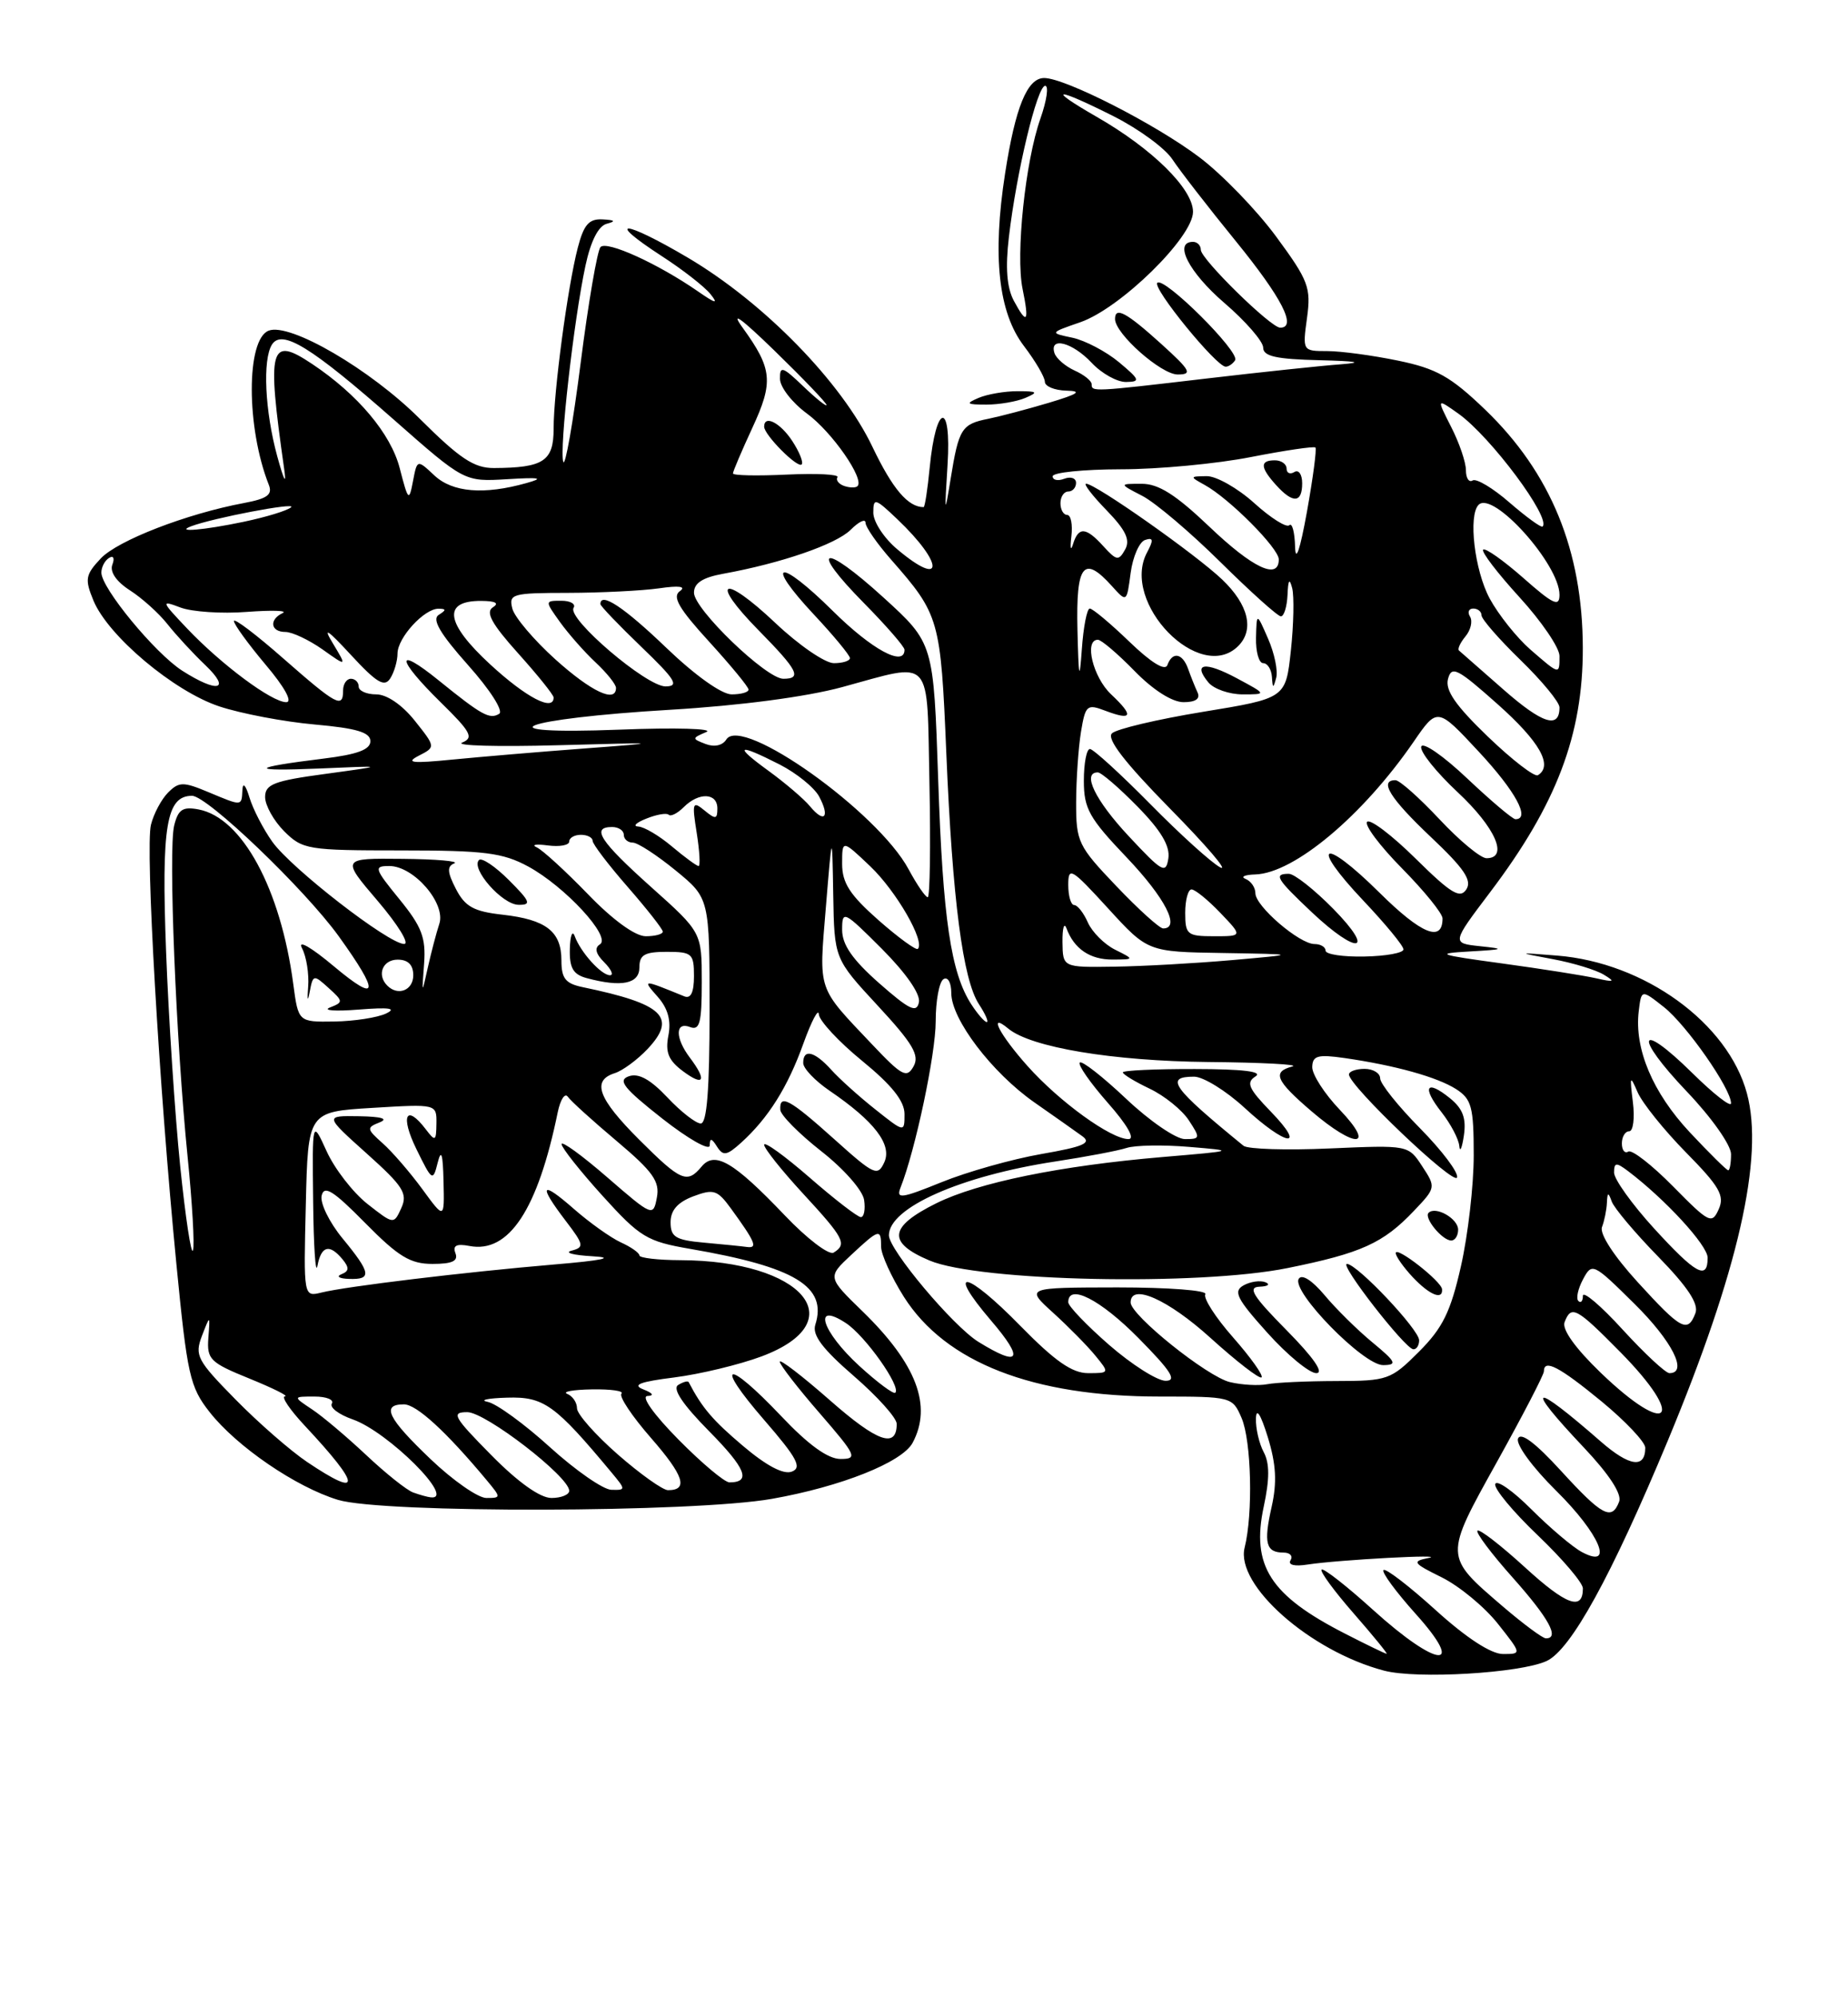 <?xml version="1.0" encoding="UTF-8" standalone="no"?>
<!DOCTYPE svg PUBLIC "-//W3C//DTD SVG 1.1//EN" "http://www.w3.org/Graphics/SVG/1.1/DTD/svg11.dtd" >
<svg xmlns="http://www.w3.org/2000/svg" xmlns:xlink="http://www.w3.org/1999/xlink" version="1.1" viewBox="0 0 237 256">
 <g >
 <path fill="currentColor"
d=" M 198.34 212.90 C 201.46 211.47 206.65 202.03 213.90 184.63 C 222.93 162.91 226.25 148.36 224.04 140.15 C 221.61 131.13 210.91 123.37 199.69 122.48 C 194.50 122.07 194.50 122.07 199.17 122.94 C 201.74 123.42 204.66 124.31 205.67 124.92 C 207.20 125.84 207.03 125.92 204.66 125.38 C 203.10 125.03 197.70 124.18 192.66 123.49 C 184.36 122.36 183.97 122.21 188.50 121.95 C 192.93 121.70 193.08 121.62 189.83 121.28 C 186.16 120.89 186.16 120.89 191.10 114.36 C 199.62 103.11 203.01 94.20 202.99 83.07 C 202.97 70.56 198.88 60.60 190.47 52.51 C 186.04 48.26 184.23 47.24 179.28 46.22 C 176.04 45.55 171.95 45.00 170.21 45.00 C 167.05 45.00 167.04 44.98 167.62 40.75 C 168.15 36.86 167.82 35.97 163.66 30.32 C 161.16 26.93 156.73 22.35 153.81 20.15 C 148.21 15.92 136.60 10.00 133.91 10.00 C 131.74 10.00 130.22 13.73 128.90 22.23 C 127.25 32.83 128.04 40.05 131.31 44.34 C 132.79 46.28 134.00 48.35 134.00 48.93 C 134.00 49.52 135.24 50.03 136.75 50.07 C 138.85 50.12 138.31 50.49 134.50 51.63 C 131.75 52.45 128.26 53.37 126.74 53.68 C 123.32 54.36 122.96 54.93 121.92 61.35 C 121.15 66.11 121.12 65.97 121.52 59.57 C 122.04 51.33 120.03 51.66 119.23 59.94 C 118.96 62.72 118.61 65.00 118.45 65.00 C 116.45 65.00 114.47 62.67 111.89 57.28 C 107.94 48.99 97.99 38.80 88.22 33.03 C 79.98 28.17 77.44 28.00 84.86 32.82 C 87.54 34.55 90.35 36.74 91.11 37.69 C 92.17 39.01 91.79 38.93 89.50 37.34 C 84.37 33.79 77.80 30.80 77.01 31.67 C 76.60 32.13 75.45 38.80 74.47 46.50 C 73.49 54.20 72.48 59.91 72.24 59.19 C 71.71 57.62 73.58 41.06 75.08 34.07 C 75.76 30.89 76.74 28.96 77.82 28.68 C 79.02 28.36 78.87 28.20 77.29 28.12 C 75.54 28.02 74.87 28.78 74.10 31.75 C 72.80 36.73 71.00 50.19 71.00 54.96 C 71.00 59.11 69.70 59.96 63.34 59.99 C 60.79 60.00 58.97 58.78 53.84 53.68 C 47.49 47.34 37.18 41.33 34.46 42.38 C 31.56 43.49 31.57 54.80 34.47 62.13 C 34.98 63.40 34.29 63.91 31.31 64.47 C 23.93 65.85 15.10 69.27 12.92 71.58 C 10.95 73.68 10.85 74.23 11.99 76.99 C 13.88 81.53 22.29 88.60 28.12 90.54 C 30.90 91.46 36.40 92.51 40.34 92.86 C 45.74 93.34 47.50 93.87 47.50 95.00 C 47.50 96.08 45.83 96.70 41.50 97.23 C 31.99 98.40 31.80 98.89 41.00 98.50 C 49.50 98.13 49.50 98.13 41.75 99.19 C 35.13 100.08 34.00 100.52 34.00 102.16 C 34.00 103.22 35.10 105.20 36.45 106.55 C 38.80 108.89 39.47 109.00 51.42 109.00 C 62.13 109.00 64.48 109.30 67.72 111.05 C 72.45 113.61 78.45 120.10 76.94 121.04 C 76.21 121.49 76.39 122.25 77.50 123.35 C 78.40 124.26 78.73 125.00 78.23 125.00 C 77.12 125.00 74.47 122.07 73.71 120.00 C 73.41 119.17 73.12 119.91 73.08 121.63 C 73.02 124.07 73.50 124.90 75.25 125.37 C 79.72 126.57 82.00 126.10 82.00 124.00 C 82.00 122.38 82.67 122.00 85.50 122.00 C 88.75 122.00 89.00 122.22 89.00 125.11 C 89.00 127.20 88.59 128.05 87.75 127.70 C 82.33 125.49 82.35 125.49 84.38 127.80 C 85.66 129.26 86.09 130.83 85.72 132.72 C 85.30 134.87 85.72 135.91 87.59 137.30 C 90.29 139.31 90.69 138.50 88.47 135.56 C 86.56 133.03 86.58 130.90 88.50 131.64 C 89.74 132.11 90.00 131.10 90.00 125.86 C 90.00 119.50 90.00 119.50 83.50 113.69 C 76.94 107.82 75.76 106.00 78.50 106.00 C 79.33 106.00 80.00 106.45 80.00 107.00 C 80.00 107.55 80.52 108.00 81.15 108.00 C 81.78 108.00 84.25 109.61 86.65 111.57 C 91.00 115.13 91.00 115.13 91.00 129.57 C 91.00 139.64 90.66 144.00 89.87 144.00 C 89.25 144.00 87.32 142.50 85.59 140.66 C 83.40 138.34 81.89 137.51 80.64 137.95 C 79.18 138.46 79.98 139.47 84.92 143.36 C 88.26 145.98 91.01 147.54 91.02 146.82 C 91.03 145.83 91.26 145.86 91.95 146.96 C 92.74 148.20 93.20 148.13 95.05 146.46 C 98.53 143.31 101.03 139.34 103.04 133.73 C 104.08 130.85 104.97 129.18 105.01 130.00 C 105.06 130.82 107.55 133.51 110.55 135.96 C 114.37 139.08 116.00 141.12 116.00 142.79 C 116.00 145.17 116.00 145.17 112.25 142.19 C 110.19 140.56 107.64 138.27 106.60 137.11 C 104.45 134.73 103.00 134.39 103.01 136.25 C 103.01 136.94 104.52 138.52 106.36 139.78 C 112.14 143.71 114.44 146.71 113.41 148.97 C 112.56 150.82 112.12 150.62 107.00 146.02 C 101.26 140.87 99.95 140.16 100.07 142.25 C 100.12 142.94 102.48 145.32 105.32 147.55 C 108.21 149.81 110.64 152.57 110.82 153.80 C 111.00 155.01 110.81 156.00 110.40 156.00 C 109.99 156.00 107.03 153.72 103.83 150.93 C 100.62 148.14 98.00 146.25 98.00 146.73 C 98.00 147.20 100.25 150.02 103.00 153.00 C 108.26 158.70 108.67 159.47 106.91 160.55 C 106.32 160.92 103.48 158.76 100.62 155.75 C 94.09 148.91 91.67 147.49 89.98 149.52 C 88.12 151.76 87.32 151.41 81.95 146.05 C 76.69 140.79 75.85 138.50 78.84 137.55 C 79.85 137.23 81.75 135.83 83.06 134.44 C 86.87 130.38 85.06 128.67 74.75 126.53 C 72.52 126.07 72.00 125.42 72.00 123.10 C 72.00 119.39 70.05 117.87 64.46 117.24 C 60.76 116.83 59.64 116.21 58.47 113.94 C 57.36 111.79 57.31 111.04 58.26 110.66 C 58.94 110.38 55.96 110.12 51.63 110.08 C 43.76 110.00 43.76 110.00 48.46 115.50 C 51.04 118.53 52.56 121.00 51.83 120.99 C 49.83 120.98 37.36 111.31 34.93 107.90 C 33.76 106.26 32.44 103.70 31.99 102.21 C 31.51 100.62 31.14 100.22 31.09 101.25 C 30.98 103.36 31.10 103.36 26.68 101.51 C 23.50 100.18 22.95 100.19 21.56 101.58 C 20.70 102.44 19.71 104.30 19.36 105.71 C 18.62 108.64 20.38 139.07 22.62 162.00 C 24.01 176.25 24.35 177.78 26.89 181.00 C 30.37 185.42 37.95 190.60 43.34 192.24 C 49.09 193.98 88.94 193.89 99.00 192.11 C 107.89 190.54 115.70 187.42 117.04 184.93 C 119.58 180.18 117.54 174.82 110.64 168.10 C 106.11 163.70 106.11 163.70 109.16 160.85 C 112.75 157.50 113.00 157.43 113.00 159.80 C 113.00 160.80 114.32 163.68 115.92 166.22 C 121.27 174.64 132.45 179.00 148.73 179.00 C 157.94 179.00 158.06 179.03 159.23 181.75 C 160.49 184.70 160.71 194.03 159.62 198.36 C 158.42 203.16 168.03 211.64 177.50 214.13 C 181.72 215.24 194.94 214.46 198.34 212.90 Z  M 65.26 112.80 C 63.50 111.04 61.78 109.89 61.43 110.23 C 60.34 111.32 64.40 115.94 66.48 115.97 C 68.19 116.00 68.03 115.57 65.26 112.80 Z  M 131.50 51.00 C 133.21 50.27 133.06 50.14 130.50 50.14 C 128.85 50.14 126.60 50.53 125.50 51.00 C 123.79 51.73 123.94 51.86 126.50 51.86 C 128.15 51.86 130.40 51.47 131.50 51.00 Z  M 172.50 209.39 C 162.87 204.47 160.45 200.68 162.07 193.11 C 162.83 189.57 162.83 187.55 162.07 186.13 C 161.48 185.03 161.03 183.09 161.07 181.82 C 161.11 180.37 161.68 181.26 162.59 184.20 C 163.66 187.68 163.79 190.00 163.08 193.15 C 162.03 197.80 162.35 199.00 164.62 199.00 C 165.44 199.00 165.84 199.44 165.51 199.98 C 165.14 200.58 166.02 200.80 167.70 200.53 C 171.65 199.92 186.00 199.15 183.16 199.70 C 181.04 200.12 181.20 200.35 184.91 202.18 C 187.16 203.30 190.38 205.96 192.08 208.10 C 195.17 212.00 195.17 212.00 192.75 212.00 C 191.23 212.00 188.06 209.94 184.13 206.38 C 180.71 203.28 177.70 200.97 177.43 201.24 C 177.16 201.50 179.02 204.03 181.56 206.86 C 188.12 214.15 184.35 213.81 176.13 206.38 C 172.71 203.28 169.72 200.95 169.49 201.18 C 169.25 201.41 171.11 203.94 173.61 206.80 C 176.11 209.66 178.01 211.99 177.83 211.97 C 177.65 211.96 175.25 210.80 172.50 209.39 Z  M 192.74 205.91 C 185.17 199.42 185.18 199.60 192.00 187.34 C 195.30 181.40 198.00 176.20 198.00 175.77 C 198.00 174.14 199.97 175.17 205.39 179.62 C 208.47 182.16 211.00 184.84 211.00 185.56 C 211.00 188.26 208.97 187.97 205.29 184.76 C 196.39 176.98 195.37 177.34 203.12 185.53 C 206.38 188.98 208.02 191.50 207.65 192.47 C 206.70 194.95 205.48 194.30 200.20 188.53 C 196.91 184.93 195.02 183.51 194.68 184.39 C 194.39 185.14 196.54 188.08 199.58 191.08 C 205.18 196.61 207.10 201.19 202.87 198.93 C 201.69 198.30 198.80 195.85 196.42 193.48 C 194.05 191.10 191.96 189.63 191.76 190.21 C 191.57 190.78 194.02 193.74 197.21 196.78 C 200.39 199.82 203.00 202.88 203.00 203.59 C 203.00 206.51 200.87 205.74 195.55 200.87 C 192.46 198.05 189.73 195.94 189.48 196.19 C 189.23 196.43 191.27 199.15 194.02 202.23 C 198.65 207.43 200.06 210.01 198.25 209.99 C 197.84 209.99 195.36 208.15 192.74 205.91 Z  M 53.00 191.30 C 52.17 191.01 49.48 188.86 47.00 186.53 C 44.52 184.20 41.39 181.55 40.03 180.65 C 37.55 179.00 37.55 179.00 40.34 179.00 C 41.87 179.00 42.87 179.41 42.56 179.90 C 42.25 180.40 43.46 181.31 45.24 181.93 C 49.78 183.52 58.55 192.27 55.25 191.92 C 54.84 191.88 53.83 191.60 53.00 191.30 Z  M 55.22 187.02 C 49.71 181.77 48.85 180.00 51.80 180.00 C 53.42 180.00 57.24 183.51 62.44 189.75 C 64.27 191.95 64.27 192.00 62.37 192.00 C 61.31 192.00 58.09 189.76 55.22 187.02 Z  M 63.00 186.50 C 58.15 181.59 57.82 181.00 59.93 181.00 C 62.27 181.00 73.00 189.27 73.00 191.08 C 73.00 191.58 71.97 192.00 70.72 192.00 C 69.27 192.00 66.43 189.98 63.00 186.50 Z  M 70.54 185.50 C 67.26 182.52 63.66 179.90 62.54 179.68 C 61.42 179.46 62.55 179.21 65.05 179.14 C 69.75 179.00 71.17 180.02 78.44 188.75 C 80.27 190.95 80.27 191.00 78.40 190.95 C 77.36 190.93 73.82 188.47 70.54 185.50 Z  M 79.23 186.42 C 76.35 183.90 74.00 181.24 74.00 180.51 C 74.00 179.77 73.44 178.94 72.75 178.66 C 72.06 178.38 73.49 178.12 75.92 178.08 C 78.35 178.04 80.05 178.28 79.70 178.63 C 79.36 178.98 81.06 181.53 83.49 184.31 C 87.70 189.13 88.32 191.00 85.67 191.00 C 85.01 191.00 82.11 188.94 79.23 186.42 Z  M 39.39 187.39 C 37.25 185.95 33.10 182.33 30.18 179.35 C 25.27 174.36 24.94 173.73 25.90 171.22 C 26.95 168.50 26.95 168.50 26.72 171.49 C 26.52 174.23 26.94 174.65 32.00 176.70 C 35.02 177.93 37.07 178.95 36.55 178.97 C 36.02 178.99 37.17 180.69 39.10 182.75 C 46.35 190.50 46.45 192.13 39.39 187.39 Z  M 87.00 184.50 C 83.85 181.31 82.18 178.97 83.03 178.93 C 83.94 178.89 83.73 178.56 82.50 178.08 C 81.02 177.50 82.07 177.10 86.48 176.55 C 89.77 176.13 94.81 174.92 97.68 173.85 C 109.59 169.39 102.97 161.57 87.25 161.52 C 84.37 161.51 82.00 161.23 82.00 160.91 C 82.00 160.59 80.93 159.83 79.62 159.24 C 78.32 158.64 75.62 156.72 73.62 154.97 C 69.37 151.24 68.98 151.80 72.55 156.48 C 74.89 159.54 74.95 159.87 73.30 160.30 C 72.31 160.56 73.53 160.88 76.00 161.02 C 78.98 161.19 77.30 161.55 71.00 162.08 C 59.67 163.04 44.40 164.88 41.22 165.67 C 38.93 166.23 38.93 166.23 39.22 154.37 C 39.50 142.50 39.50 142.50 47.75 142.00 C 56.00 141.50 56.00 141.50 55.97 144.00 C 55.94 146.29 55.83 146.35 54.61 144.75 C 52.07 141.41 51.31 143.02 53.40 147.28 C 55.42 151.40 55.52 151.47 56.13 149.03 C 56.59 147.21 56.80 147.86 56.88 151.40 C 57.00 156.30 57.00 156.30 54.15 152.40 C 52.58 150.26 50.30 147.62 49.08 146.54 C 47.01 144.70 46.99 144.53 48.68 143.86 C 49.86 143.39 48.93 143.12 46.06 143.07 C 41.62 143.00 41.62 143.00 47.03 147.85 C 51.71 152.04 52.31 152.98 51.47 154.83 C 50.50 156.96 50.50 156.96 47.12 154.31 C 45.27 152.85 42.92 149.82 41.90 147.58 C 40.04 143.50 40.04 143.50 40.16 154.00 C 40.22 159.78 40.47 163.49 40.71 162.25 C 41.20 159.67 42.25 159.39 43.92 161.40 C 44.81 162.48 44.78 162.93 43.79 163.32 C 43.08 163.61 43.51 163.88 44.75 163.92 C 47.73 164.03 47.59 163.17 43.93 158.73 C 42.24 156.68 41.03 154.21 41.25 153.25 C 41.57 151.87 42.74 152.60 46.83 156.75 C 51.10 161.08 52.62 162.00 55.47 162.00 C 58.00 162.00 58.79 161.63 58.41 160.63 C 58.03 159.64 58.54 159.38 60.21 159.70 C 65.26 160.67 68.97 155.05 71.53 142.55 C 71.87 140.93 72.44 140.04 72.82 140.57 C 73.19 141.11 76.02 143.67 79.11 146.27 C 83.75 150.18 84.64 151.44 84.24 153.50 C 83.78 155.96 83.67 155.92 77.88 150.90 C 74.65 148.10 72.01 146.18 72.02 146.65 C 72.04 147.12 74.40 150.10 77.27 153.27 C 82.09 158.59 82.97 159.12 88.50 160.07 C 101.98 162.39 106.12 164.90 104.56 169.80 C 104.14 171.12 105.49 172.90 109.49 176.36 C 112.52 178.98 115.00 181.74 115.00 182.50 C 115.00 185.70 112.54 184.84 106.46 179.50 C 102.91 176.38 100.00 174.15 100.00 174.53 C 100.00 174.91 102.29 177.88 105.10 181.11 C 109.84 186.58 110.03 187.00 107.79 187.00 C 106.18 187.00 103.68 185.20 100.18 181.50 C 93.16 174.10 91.48 174.48 98.00 182.00 C 102.23 186.88 102.89 188.11 101.55 188.62 C 100.48 189.03 98.30 187.88 95.29 185.33 C 91.40 182.04 90.04 180.45 88.32 177.15 C 88.22 176.96 87.61 177.12 86.97 177.52 C 86.20 177.99 87.56 180.02 90.93 183.43 C 95.67 188.23 96.37 190.00 93.55 190.00 C 92.93 190.00 89.99 187.53 87.00 184.50 Z  M 205.29 175.95 C 202.03 172.81 200.30 170.39 200.65 169.47 C 201.51 167.23 202.15 167.58 207.78 173.28 C 216.33 181.94 214.06 184.38 205.29 175.95 Z  M 110.21 175.08 C 105.39 170.67 104.15 166.74 108.48 169.58 C 110.96 171.20 115.59 177.74 114.82 178.51 C 114.60 178.74 112.52 177.19 110.21 175.08 Z  M 157.74 177.15 C 154.84 176.47 145.00 168.58 145.00 166.94 C 145.00 164.42 149.80 166.55 155.26 171.50 C 158.60 174.52 161.54 176.79 161.79 176.54 C 162.04 176.29 160.40 173.99 158.14 171.42 C 155.88 168.86 154.28 166.36 154.58 165.88 C 154.88 165.39 149.84 165.01 143.31 165.01 C 131.50 165.03 131.50 165.03 135.06 168.26 C 137.02 170.04 139.46 172.51 140.47 173.75 C 142.30 175.98 142.29 176.00 139.55 176.00 C 137.49 176.00 135.28 174.45 130.85 169.93 C 123.90 162.83 121.18 162.33 127.09 169.25 C 131.41 174.29 130.82 175.29 125.48 171.99 C 122.23 169.98 114.00 160.19 114.00 158.33 C 114.00 154.80 123.20 150.72 135.34 148.87 C 139.28 148.27 143.40 147.49 144.50 147.13 C 145.60 146.78 149.20 146.72 152.50 147.00 C 158.50 147.50 158.50 147.50 149.09 148.30 C 136.01 149.41 125.42 151.57 120.05 154.24 C 113.99 157.25 113.76 159.26 119.20 161.56 C 125.56 164.25 153.73 164.84 165.13 162.53 C 174.59 160.62 177.39 159.35 181.34 155.19 C 184.15 152.24 184.16 152.17 182.39 149.48 C 180.61 146.76 180.61 146.76 170.53 147.20 C 164.99 147.45 160.01 147.29 159.48 146.86 C 150.31 139.38 149.33 138.00 153.14 138.00 C 154.31 138.00 157.23 139.80 159.62 142.00 C 164.98 146.95 167.66 147.31 162.96 142.46 C 160.11 139.52 159.78 138.75 161.01 137.97 C 162.00 137.34 159.42 137.03 153.25 137.02 C 148.16 137.01 144.00 137.20 144.00 137.45 C 144.00 137.70 145.55 138.64 147.44 139.54 C 149.33 140.44 151.59 142.26 152.46 143.59 C 153.96 145.87 153.94 146.00 151.96 146.00 C 150.82 146.00 147.43 143.68 144.43 140.84 C 141.43 138.01 138.75 135.91 138.48 136.19 C 138.20 136.47 139.82 138.79 142.07 141.35 C 144.57 144.18 145.61 146.00 144.72 146.00 C 142.48 146.00 135.88 141.23 131.79 136.65 C 128.20 132.63 126.65 129.64 129.31 131.84 C 132.21 134.25 142.73 136.00 154.96 136.12 C 161.86 136.18 166.71 136.44 165.75 136.69 C 163.12 137.38 163.59 138.49 168.18 142.42 C 173.85 147.28 176.50 147.15 171.83 142.25 C 169.86 140.19 168.27 137.72 168.29 136.76 C 168.33 135.31 168.99 135.12 172.42 135.61 C 178.93 136.55 184.32 138.05 186.75 139.60 C 188.73 140.88 189.00 141.88 189.00 148.08 C 189.00 151.94 188.26 158.34 187.36 162.30 C 186.04 168.14 185.02 170.21 181.98 173.25 C 178.38 176.85 177.96 177.00 171.37 177.01 C 167.59 177.02 163.60 177.20 162.50 177.42 C 161.40 177.63 159.26 177.51 157.74 177.15 Z  M 165.00 170.50 C 160.67 166.12 159.97 164.98 161.53 164.92 C 162.62 164.88 162.95 164.62 162.29 164.35 C 161.62 164.08 160.36 164.26 159.48 164.75 C 158.13 165.51 158.60 166.45 162.53 170.82 C 165.09 173.67 167.92 176.00 168.81 176.00 C 169.84 176.00 168.47 174.01 165.00 170.50 Z  M 176.00 172.05 C 174.07 170.46 171.31 167.73 169.86 165.99 C 168.27 164.10 166.96 163.26 166.56 163.91 C 165.57 165.50 174.87 175.01 177.39 174.97 C 179.23 174.95 179.05 174.57 176.00 172.05 Z  M 182.00 171.79 C 182.00 170.42 174.04 162.00 172.74 162.00 C 171.73 162.00 180.18 172.86 181.25 172.94 C 181.66 172.97 182.00 172.45 182.00 171.79 Z  M 184.94 165.25 C 184.87 164.23 179.00 159.65 179.00 160.61 C 179.00 161.03 179.98 162.41 181.17 163.69 C 183.33 165.98 185.05 166.69 184.94 165.25 Z  M 187.00 157.61 C 187.00 156.19 184.12 154.55 183.21 155.45 C 182.58 156.09 184.96 159.00 186.12 159.00 C 186.61 159.00 187.00 158.37 187.00 157.61 Z  M 182.12 144.62 C 179.30 141.77 177.00 138.89 177.00 138.22 C 177.00 137.55 176.10 137.00 175.00 137.00 C 173.90 137.00 173.00 137.33 173.00 137.72 C 173.00 139.16 186.50 152.01 186.86 150.92 C 187.07 150.30 184.93 147.47 182.12 144.62 Z  M 185.95 140.76 C 182.90 138.29 182.31 139.31 184.89 142.58 C 186.05 144.06 187.07 146.00 187.15 146.88 C 187.23 147.77 187.50 147.16 187.74 145.53 C 188.06 143.32 187.60 142.10 185.95 140.76 Z  M 142.25 172.39 C 139.36 169.87 137.00 167.41 137.00 166.91 C 137.00 164.46 141.12 166.56 146.00 171.50 C 150.21 175.76 150.99 176.99 149.47 176.98 C 148.38 176.96 145.14 174.90 142.25 172.39 Z  M 208.10 170.42 C 205.30 167.35 203.00 165.40 203.00 166.09 C 203.00 166.77 202.74 167.07 202.42 166.75 C 202.10 166.43 202.37 165.18 203.02 163.97 C 204.17 161.81 204.32 161.88 209.60 167.10 C 214.45 171.88 216.53 176.00 214.10 176.00 C 213.61 176.00 210.91 173.49 208.10 170.42 Z  M 210.05 164.36 C 206.98 161.00 205.12 158.14 205.45 157.28 C 205.75 156.49 206.04 155.09 206.08 154.17 C 206.14 152.80 206.26 152.77 206.70 154.00 C 206.99 154.82 209.67 158.01 212.66 161.07 C 216.47 164.98 217.89 167.14 217.43 168.32 C 216.44 170.89 215.61 170.45 210.05 164.36 Z  M 212.10 157.42 C 209.30 154.35 207.00 151.14 207.00 150.30 C 207.00 148.99 207.27 148.96 208.75 150.07 C 213.52 153.67 219.00 159.61 219.00 161.21 C 219.00 164.14 217.48 163.31 212.10 157.42 Z  M 23.11 149.49 C 22.44 142.89 21.62 130.51 21.30 121.96 C 20.69 105.85 21.33 102.00 24.63 102.00 C 26.58 102.00 39.08 113.96 43.44 120.00 C 48.74 127.36 48.55 128.65 42.85 123.88 C 39.87 121.38 38.13 120.39 38.73 121.53 C 39.30 122.61 39.65 124.85 39.52 126.50 C 39.38 128.20 39.46 128.49 39.71 127.16 C 40.14 124.90 40.21 124.88 42.14 126.63 C 44.03 128.34 44.04 128.46 42.32 129.13 C 41.32 129.52 42.98 129.64 46.00 129.40 C 49.94 129.09 50.93 129.23 49.50 129.91 C 48.40 130.43 45.42 130.89 42.88 130.93 C 38.26 131.00 38.26 131.00 37.61 126.12 C 35.99 113.92 31.06 104.82 25.48 103.75 C 23.44 103.36 22.85 103.74 22.34 105.80 C 21.57 108.86 22.57 133.47 24.06 148.27 C 24.66 154.19 24.97 159.59 24.75 160.26 C 24.52 160.93 23.79 156.08 23.11 149.49 Z  M 90.25 159.27 C 86.64 158.94 86.00 158.55 86.00 156.66 C 86.00 155.13 86.90 154.10 88.90 153.34 C 91.51 152.36 92.00 152.51 93.72 154.87 C 96.88 159.21 97.21 160.01 95.81 159.83 C 95.09 159.73 92.59 159.48 90.25 159.27 Z  M 214.58 152.08 C 211.87 149.33 209.29 147.32 208.83 147.60 C 208.37 147.89 208.00 147.42 208.00 146.56 C 208.00 145.70 208.42 145.00 208.94 145.00 C 209.45 145.00 209.67 143.31 209.41 141.25 C 208.99 137.87 209.05 137.75 210.02 140.00 C 210.62 141.38 213.40 144.84 216.22 147.71 C 220.52 152.07 221.20 153.25 220.42 154.99 C 219.55 156.94 219.20 156.77 214.58 152.08 Z  M 115.49 152.22 C 117.40 147.39 120.00 135.11 120.00 130.90 C 120.00 128.27 120.45 125.84 121.00 125.50 C 121.56 125.15 122.00 125.94 122.00 127.29 C 122.00 130.64 127.21 137.49 132.66 141.30 C 135.18 143.06 137.94 145.00 138.79 145.62 C 140.04 146.51 138.99 146.97 133.52 147.92 C 129.76 148.58 124.01 150.20 120.74 151.53 C 115.58 153.62 114.90 153.71 115.49 152.22 Z  M 216.71 145.13 C 211.95 140.04 209.59 134.44 210.16 129.63 C 210.50 126.80 210.50 126.80 213.39 129.08 C 216.30 131.38 222.00 139.54 222.00 141.41 C 222.00 141.97 219.76 140.22 217.02 137.52 C 210.04 130.65 209.46 132.70 216.34 139.92 C 219.49 143.22 222.00 146.77 222.00 147.93 C 222.00 149.07 221.84 150.00 221.64 150.00 C 221.44 150.00 219.22 147.81 216.71 145.13 Z  M 111.84 133.86 C 104.74 126.37 105.02 127.18 105.91 116.34 C 106.72 106.50 106.72 106.50 106.86 114.69 C 107.00 122.89 107.00 122.89 112.57 128.90 C 117.08 133.77 117.96 135.26 117.16 136.68 C 116.29 138.24 115.68 137.92 111.84 133.86 Z  M 124.58 128.75 C 121.95 124.71 120.92 117.79 120.32 99.97 C 119.73 82.44 119.73 82.44 113.32 76.60 C 105.50 69.48 103.60 70.01 110.81 77.31 C 113.66 80.20 116.00 82.89 116.00 83.28 C 116.00 85.53 111.82 83.27 106.81 78.31 C 99.87 71.44 97.90 71.84 104.40 78.79 C 106.93 81.49 109.00 84.00 109.00 84.35 C 109.00 84.71 108.07 85.00 106.94 85.00 C 105.81 85.00 102.43 82.68 99.43 79.84 C 92.68 73.46 90.88 74.28 97.31 80.81 C 102.33 85.91 102.89 87.00 100.46 87.00 C 98.27 87.00 89.00 78.08 89.00 75.97 C 89.00 74.74 90.10 74.02 92.75 73.54 C 100.20 72.19 107.24 69.76 109.10 67.90 C 110.15 66.85 111.00 66.45 111.00 67.00 C 111.00 67.55 112.48 69.68 114.30 71.75 C 120.48 78.79 120.64 79.34 121.36 96.50 C 122.15 115.34 123.48 125.56 125.55 128.72 C 126.37 129.97 126.82 131.00 126.55 131.00 C 126.27 131.00 125.39 129.99 124.58 128.75 Z  M 112.75 126.02 C 109.33 123.00 108.00 121.09 108.00 119.18 C 108.00 116.63 108.20 116.72 113.10 121.62 C 116.20 124.73 118.06 127.41 117.85 128.46 C 117.56 129.88 116.63 129.43 112.75 126.02 Z  M 49.67 126.33 C 48.29 124.96 49.07 123.00 51.00 123.00 C 52.33 123.00 53.00 123.67 53.00 125.00 C 53.00 126.93 51.04 127.71 49.67 126.33 Z  M 54.39 123.50 C 54.63 120.18 54.09 118.77 51.22 115.25 C 47.99 111.29 47.91 111.00 49.93 111.00 C 53.07 111.00 57.21 115.79 56.34 118.41 C 55.96 119.56 55.30 122.08 54.87 124.00 C 54.09 127.50 54.09 127.50 54.39 123.50 Z  M 136.26 120.75 C 136.24 118.96 136.47 118.17 136.77 118.98 C 137.75 121.62 139.79 123.00 142.68 122.99 C 145.50 122.97 145.50 122.97 143.00 121.72 C 141.62 121.03 140.06 119.46 139.51 118.23 C 138.97 117.00 138.18 116.00 137.76 116.00 C 137.34 116.00 137.00 114.84 137.00 113.42 C 137.00 111.04 137.39 111.27 142.10 116.42 C 147.20 122.00 147.20 122.00 156.85 122.15 C 166.50 122.31 166.50 122.31 158.00 123.06 C 153.32 123.47 146.53 123.85 142.90 123.90 C 136.30 124.00 136.30 124.00 136.26 120.75 Z  M 170.00 121.85 C 170.00 121.38 169.36 121.00 168.58 121.00 C 166.65 121.00 161.00 116.15 161.00 114.49 C 161.00 113.76 160.44 112.94 159.75 112.66 C 159.06 112.38 159.62 112.12 161.00 112.08 C 165.99 111.91 174.77 104.55 181.29 95.08 C 184.34 90.64 184.34 90.64 189.67 96.37 C 194.37 101.42 196.31 105.00 194.35 105.00 C 193.99 105.00 191.21 102.65 188.17 99.78 C 185.13 96.90 182.48 95.06 182.27 95.69 C 182.06 96.31 184.17 98.95 186.95 101.55 C 191.80 106.08 193.51 110.00 190.64 110.00 C 189.89 110.00 187.17 107.75 184.60 105.00 C 182.02 102.25 179.49 100.00 178.96 100.00 C 176.81 100.00 178.29 102.36 183.51 107.29 C 187.78 111.32 188.81 112.84 188.05 114.00 C 187.25 115.23 186.09 114.53 181.56 110.06 C 178.53 107.07 175.73 104.94 175.33 105.33 C 174.94 105.73 176.95 108.41 179.81 111.31 C 182.66 114.20 185.00 117.08 185.00 117.72 C 185.00 120.84 182.28 119.73 176.93 114.43 C 169.59 107.17 167.83 108.02 174.84 115.43 C 177.68 118.43 180.00 121.24 179.99 121.69 C 179.99 122.14 177.74 122.55 174.99 122.60 C 172.25 122.66 170.00 122.32 170.00 121.85 Z  M 171.00 116.50 C 168.57 114.03 166.00 112.00 165.29 112.00 C 163.30 112.00 163.67 112.62 168.25 116.94 C 174.12 122.47 176.49 122.10 171.00 116.50 Z  M 112.65 117.93 C 108.99 114.70 108.00 113.17 108.00 110.72 C 108.00 107.61 108.00 107.61 111.62 111.05 C 114.95 114.23 118.67 120.67 117.71 121.62 C 117.49 121.84 115.21 120.18 112.65 117.93 Z  M 75.40 114.61 C 72.53 111.65 69.58 108.95 68.84 108.61 C 68.10 108.27 68.74 108.16 70.25 108.36 C 71.76 108.56 73.00 108.34 73.00 107.86 C 73.00 107.39 73.67 107.00 74.50 107.00 C 75.33 107.00 76.00 107.35 76.00 107.77 C 76.00 108.19 78.03 110.85 80.50 113.68 C 82.97 116.51 85.00 119.09 85.00 119.41 C 85.00 119.74 84.01 120.00 82.81 120.00 C 81.47 120.00 78.58 117.91 75.40 114.61 Z  M 152.00 117.00 C 152.00 115.35 152.37 114.00 152.81 114.00 C 153.26 114.00 154.92 115.35 156.50 117.00 C 159.37 120.00 159.37 120.00 155.69 120.00 C 152.26 120.00 152.00 119.79 152.00 117.00 Z  M 143.17 113.58 C 138.26 108.44 138.00 107.90 138.01 102.83 C 138.02 99.90 138.30 95.84 138.63 93.82 C 139.20 90.37 139.40 90.20 141.76 91.10 C 145.22 92.41 145.45 91.77 142.50 89.00 C 140.17 86.81 139.00 82.00 140.80 82.00 C 141.24 82.00 143.35 83.80 145.50 86.00 C 147.89 88.45 150.33 90.00 151.79 90.00 C 153.33 90.00 153.96 89.56 153.58 88.75 C 153.26 88.06 152.72 86.71 152.38 85.75 C 151.66 83.71 150.36 83.46 149.71 85.25 C 149.42 86.04 147.62 84.93 144.84 82.25 C 142.41 79.91 140.13 78.00 139.76 78.00 C 139.40 78.00 138.94 80.36 138.74 83.25 C 138.44 87.45 138.33 86.95 138.18 80.75 C 137.98 72.33 138.96 71.08 142.60 75.12 C 144.50 77.23 144.50 77.23 145.00 73.44 C 145.28 71.36 146.11 69.46 146.85 69.21 C 147.91 68.86 147.96 69.20 147.11 70.80 C 143.66 77.23 153.88 87.72 158.80 82.80 C 160.89 80.71 160.11 77.50 156.75 74.29 C 153.38 71.07 140.50 62.00 139.29 62.00 C 138.92 62.00 140.09 63.53 141.91 65.40 C 144.39 67.96 144.98 69.21 144.29 70.44 C 143.47 71.91 143.20 71.87 141.53 70.04 C 139.27 67.54 138.31 67.47 137.61 69.75 C 137.31 70.71 137.22 70.26 137.40 68.75 C 137.58 67.24 137.34 66.00 136.86 66.00 C 136.39 66.00 136.00 65.33 136.00 64.50 C 136.00 63.67 136.45 63.00 137.00 63.00 C 137.55 63.00 138.00 62.50 138.00 61.89 C 138.00 61.28 137.32 61.05 136.50 61.36 C 135.68 61.68 135.00 61.54 135.00 61.05 C 135.00 60.56 138.94 60.16 143.75 60.15 C 148.56 60.15 156.07 59.44 160.43 58.58 C 164.79 57.73 168.51 57.18 168.70 57.36 C 168.88 57.55 168.39 61.25 167.61 65.60 C 166.73 70.47 166.15 72.19 166.09 70.08 C 166.04 68.20 165.71 66.96 165.35 67.32 C 164.99 67.67 162.97 66.40 160.85 64.48 C 158.73 62.57 155.98 61.01 154.75 61.03 C 152.57 61.06 152.56 61.09 154.50 62.16 C 157.65 63.89 164.00 70.27 164.00 71.70 C 164.00 74.39 160.66 72.82 155.09 67.50 C 150.79 63.41 148.58 62.00 146.41 62.01 C 143.50 62.01 143.50 62.01 146.50 63.56 C 148.15 64.41 152.66 68.23 156.52 72.05 C 160.39 75.87 163.87 79.00 164.27 79.00 C 164.67 79.00 165.05 77.76 165.12 76.25 C 165.20 74.30 165.37 74.05 165.72 75.39 C 165.98 76.44 165.91 80.04 165.55 83.39 C 164.89 89.50 164.89 89.50 154.26 91.24 C 148.41 92.20 143.16 93.44 142.60 94.00 C 141.90 94.70 144.26 97.75 150.04 103.63 C 154.69 108.35 157.60 111.75 156.50 111.18 C 155.40 110.61 151.36 106.96 147.53 103.07 C 143.69 99.18 140.20 96.00 139.78 96.00 C 139.35 96.00 139.00 97.83 139.00 100.07 C 139.00 103.65 139.68 104.86 144.50 109.91 C 149.43 115.09 151.44 119.00 149.17 119.00 C 148.71 119.00 146.01 116.56 143.17 113.58 Z  M 158.63 86.94 C 154.53 84.74 152.91 84.98 154.98 87.48 C 155.68 88.31 157.65 89.00 159.36 89.00 C 162.47 89.00 162.47 89.00 158.63 86.94 Z  M 162.63 81.87 C 161.16 78.50 161.16 78.50 161.08 81.75 C 161.04 83.54 161.45 85.00 162.00 85.00 C 162.55 85.00 163.05 85.79 163.12 86.75 C 163.22 88.26 163.29 88.28 163.67 86.87 C 163.91 85.97 163.44 83.72 162.63 81.87 Z  M 167.00 61.94 C 167.00 60.81 166.55 60.16 166.00 60.50 C 165.45 60.84 165.00 60.64 165.00 60.06 C 165.00 59.48 164.32 59.00 163.50 59.00 C 161.56 59.00 161.60 59.90 163.65 62.17 C 165.82 64.57 167.00 64.49 167.00 61.94 Z  M 116.52 111.41 C 112.55 104.04 95.12 91.64 93.15 94.78 C 92.66 95.56 91.61 95.79 90.49 95.36 C 88.72 94.68 88.72 94.62 90.57 93.83 C 91.63 93.39 86.65 93.24 79.50 93.52 C 61.28 94.22 66.64 92.12 86.00 90.97 C 94.91 90.44 103.39 89.32 108.00 88.07 C 119.80 84.87 118.85 83.82 119.20 100.50 C 119.36 108.48 119.26 115.00 118.98 115.00 C 118.69 115.00 117.58 113.38 116.52 111.41 Z  M 144.75 107.17 C 140.45 102.57 138.72 99.00 140.79 99.00 C 141.23 99.00 143.52 100.97 145.88 103.38 C 148.89 106.44 150.07 108.43 149.84 110.01 C 149.53 112.06 149.07 111.80 144.75 107.17 Z  M 86.18 108.50 C 84.55 107.12 82.60 105.97 81.86 105.94 C 81.11 105.90 81.58 105.44 82.90 104.92 C 84.21 104.39 85.50 104.17 85.76 104.43 C 86.02 104.69 86.89 104.25 87.69 103.45 C 89.63 101.51 92.00 101.61 92.00 103.62 C 92.00 105.02 91.77 105.05 90.34 103.87 C 88.82 102.62 88.73 102.87 89.35 106.75 C 89.72 109.09 89.83 111.00 89.59 111.00 C 89.35 111.00 87.82 109.88 86.18 108.50 Z  M 103.89 103.36 C 103.13 102.43 100.74 100.39 98.60 98.83 C 94.02 95.51 94.53 95.21 100.01 98.00 C 102.17 99.11 104.43 100.94 105.05 102.09 C 106.47 104.75 105.72 105.57 103.89 103.36 Z  M 190.82 94.42 C 186.68 90.44 185.32 88.48 185.70 87.03 C 186.16 85.28 186.90 85.66 192.09 90.28 C 197.47 95.07 199.21 98.14 197.23 99.36 C 196.80 99.62 193.92 97.40 190.82 94.42 Z  M 53.69 96.87 C 55.88 95.75 55.88 95.75 53.19 92.37 C 51.57 90.34 49.61 89.00 48.25 89.00 C 47.01 89.00 46.00 88.55 46.00 88.00 C 46.00 87.45 45.55 87.00 45.00 87.00 C 44.45 87.00 44.00 87.67 44.00 88.50 C 44.00 90.84 43.17 90.39 36.36 84.42 C 32.86 81.34 30.00 79.18 30.00 79.60 C 30.00 80.02 31.83 82.54 34.06 85.19 C 36.50 88.07 37.56 90.00 36.71 90.00 C 34.86 90.00 28.41 85.20 24.00 80.56 C 20.65 77.03 20.61 76.91 23.15 77.87 C 24.61 78.42 28.44 78.68 31.65 78.43 C 34.87 78.19 36.94 78.25 36.25 78.58 C 34.47 79.42 34.70 81.00 36.60 81.00 C 37.47 81.00 39.61 82.01 41.35 83.23 C 44.50 85.47 44.50 85.47 42.70 82.48 C 41.36 80.27 41.96 80.65 45.01 83.95 C 48.31 87.52 49.31 88.12 50.05 86.95 C 50.56 86.15 50.98 84.71 50.98 83.75 C 51.00 81.72 54.42 77.99 56.25 78.02 C 57.25 78.03 57.25 78.19 56.25 78.82 C 55.37 79.39 56.44 81.22 60.02 85.24 C 62.85 88.41 64.59 91.13 64.02 91.49 C 62.80 92.24 61.80 91.69 56.25 87.20 C 50.64 82.66 50.81 84.42 56.52 90.02 C 60.41 93.83 60.79 94.56 59.27 95.18 C 58.30 95.58 63.80 95.73 71.50 95.52 C 85.01 95.15 85.13 95.17 75.00 95.93 C 69.22 96.36 61.58 97.01 58.00 97.36 C 52.84 97.87 51.95 97.77 53.69 96.87 Z  M 192.81 88.38 C 189.89 85.82 187.32 83.57 187.11 83.38 C 186.89 83.20 187.27 82.38 187.94 81.57 C 188.62 80.75 188.88 79.62 188.53 79.04 C 188.17 78.47 188.36 78.00 188.94 78.00 C 189.52 78.00 190.00 78.39 190.00 78.87 C 190.00 79.35 192.25 81.93 195.00 84.60 C 197.75 87.27 200.00 90.00 200.00 90.67 C 200.00 93.47 197.81 92.77 192.81 88.38 Z  M 62.89 85.18 C 57.11 79.86 56.70 76.99 61.72 77.02 C 63.56 77.03 64.06 77.31 63.20 77.85 C 62.24 78.47 63.07 79.98 66.45 83.74 C 68.95 86.52 71.00 89.07 71.00 89.40 C 71.00 91.24 67.50 89.42 62.89 85.18 Z  M 71.23 84.52 C 68.49 82.05 66.00 79.12 65.71 78.02 C 65.22 76.12 65.66 76.00 72.84 75.99 C 77.05 75.98 82.30 75.72 84.50 75.41 C 87.10 75.03 88.04 75.16 87.19 75.77 C 86.18 76.48 87.06 78.00 90.94 82.24 C 93.72 85.29 96.00 88.05 96.00 88.39 C 96.00 88.73 95.03 89.00 93.83 89.00 C 92.55 89.00 89.13 86.56 85.42 83.00 C 80.04 77.84 77.00 75.82 77.00 77.43 C 77.00 77.67 79.36 80.13 82.25 82.91 C 86.63 87.12 87.15 87.96 85.36 87.98 C 82.92 88.00 72.70 79.29 73.56 77.91 C 73.87 77.41 73.16 77.00 71.99 77.00 C 69.86 77.00 69.86 77.00 71.83 79.75 C 72.92 81.26 74.97 83.59 76.40 84.92 C 77.83 86.26 79.00 87.72 79.00 88.17 C 79.00 90.15 75.85 88.67 71.23 84.52 Z  M 23.36 85.96 C 19.88 83.72 13.00 75.39 13.00 73.39 C 13.00 72.69 13.44 71.84 13.99 71.51 C 14.54 71.16 14.73 71.54 14.41 72.37 C 14.06 73.29 14.91 74.54 16.67 75.67 C 18.23 76.67 20.39 78.62 21.47 79.99 C 22.56 81.37 24.74 83.74 26.33 85.25 C 29.69 88.46 27.93 88.88 23.36 85.96 Z  M 196.26 83.25 C 194.53 81.74 192.18 78.80 191.05 76.72 C 189.11 73.13 188.27 66.06 189.63 64.70 C 191.48 62.85 200.00 72.33 200.00 76.24 C 200.00 77.84 199.20 77.47 195.35 74.07 C 192.79 71.82 190.48 70.19 190.21 70.45 C 189.95 70.72 192.05 73.46 194.87 76.55 C 197.69 79.63 200.00 83.02 200.00 84.08 C 200.00 86.52 200.03 86.52 196.26 83.25 Z  M 115.08 70.41 C 113.38 68.99 112.00 66.88 112.00 65.72 C 112.00 63.77 112.22 63.83 115.09 66.56 C 121.10 72.28 121.09 75.47 115.08 70.41 Z  M 24.50 67.46 C 27.31 66.39 38.06 64.34 37.34 65.01 C 36.88 65.44 34.12 66.28 31.20 66.89 C 26.14 67.95 22.38 68.27 24.50 67.46 Z  M 193.61 64.43 C 191.48 62.57 189.34 61.29 188.86 61.58 C 188.39 61.88 188.00 61.29 188.00 60.27 C 188.00 59.25 187.15 56.76 186.11 54.73 C 184.23 51.03 184.23 51.03 187.05 53.03 C 191.18 55.98 198.96 66.41 197.83 67.49 C 197.65 67.66 195.75 66.28 193.61 64.43 Z  M 51.26 60.00 C 50.12 55.59 45.89 50.56 40.03 46.65 C 34.59 43.02 34.21 44.43 36.43 60.00 C 36.76 62.26 36.45 61.73 35.56 58.50 C 33.97 52.70 33.66 46.09 34.88 44.16 C 36.16 42.15 39.91 44.46 50.53 53.81 C 59.55 61.75 59.55 61.75 65.03 61.42 C 69.30 61.16 69.84 61.27 67.50 61.92 C 62.06 63.45 58.03 63.11 55.71 60.94 C 53.50 58.87 53.50 58.87 52.96 61.69 C 52.46 64.32 52.35 64.22 51.26 60.00 Z  M 108.24 62.28 C 107.55 62.03 107.17 61.53 107.40 61.16 C 107.63 60.80 104.71 60.65 100.91 60.83 C 97.11 61.01 94.00 60.95 94.00 60.68 C 94.00 60.42 95.12 57.79 96.48 54.85 C 99.22 48.95 99.06 47.28 95.24 42.00 C 93.60 39.74 95.05 40.79 99.35 44.97 C 103.01 48.53 106.00 51.65 106.00 51.91 C 106.00 52.16 104.65 51.08 103.00 49.50 C 100.36 46.97 100.00 46.86 100.03 48.56 C 100.04 49.63 101.60 51.62 103.48 53.00 C 106.71 55.36 110.94 61.45 109.96 62.32 C 109.71 62.55 108.93 62.52 108.24 62.28 Z  M 101.61 56.53 C 100.07 54.18 98.00 53.12 98.00 54.69 C 98.00 55.74 102.28 60.05 102.81 59.53 C 103.06 59.27 102.52 57.92 101.61 56.53 Z  M 140.00 49.24 C 140.00 48.82 139.02 48.03 137.81 47.49 C 136.61 46.94 135.45 45.94 135.23 45.25 C 134.55 43.10 137.54 43.88 140.00 46.50 C 141.29 47.88 143.28 48.98 144.42 48.96 C 146.29 48.93 146.19 48.67 143.50 46.42 C 141.85 45.05 139.17 43.64 137.55 43.29 C 134.59 42.67 134.59 42.67 138.55 41.30 C 143.69 39.52 153.00 30.41 153.00 27.15 C 153.00 24.21 147.77 19.05 140.62 14.96 C 134.01 11.16 135.38 11.15 142.87 14.93 C 146.07 16.55 149.44 19.02 150.36 20.43 C 151.28 21.83 154.95 26.57 158.52 30.95 C 164.41 38.19 166.36 42.00 164.18 42.00 C 162.97 42.00 154.00 33.20 154.00 32.02 C 154.00 31.46 153.55 31.00 153.00 31.00 C 150.46 31.00 152.46 34.90 157.00 38.81 C 159.75 41.17 162.00 43.76 162.00 44.56 C 162.00 45.67 163.68 46.04 169.25 46.17 C 174.02 46.29 174.96 46.46 172.00 46.69 C 169.53 46.87 161.78 47.69 154.79 48.51 C 140.05 50.24 140.00 50.24 140.00 49.24 Z  M 148.88 44.04 C 144.45 40.04 143.00 39.26 143.00 40.89 C 143.00 42.77 148.91 48.00 151.03 48.00 C 152.97 48.00 152.69 47.49 148.88 44.04 Z  M 158.40 46.17 C 159.05 45.12 149.27 35.40 148.42 36.25 C 147.76 36.91 155.99 47.00 157.19 47.00 C 157.57 47.00 158.11 46.63 158.40 46.17 Z  M 130.02 38.55 C 129.12 36.85 128.92 34.33 129.39 30.36 C 130.36 22.05 133.02 11.00 134.04 11.00 C 134.52 11.00 134.24 12.89 133.43 15.20 C 131.49 20.69 130.24 32.62 131.14 37.02 C 132.02 41.31 131.72 41.71 130.02 38.55 Z "/>
</g>
</svg>